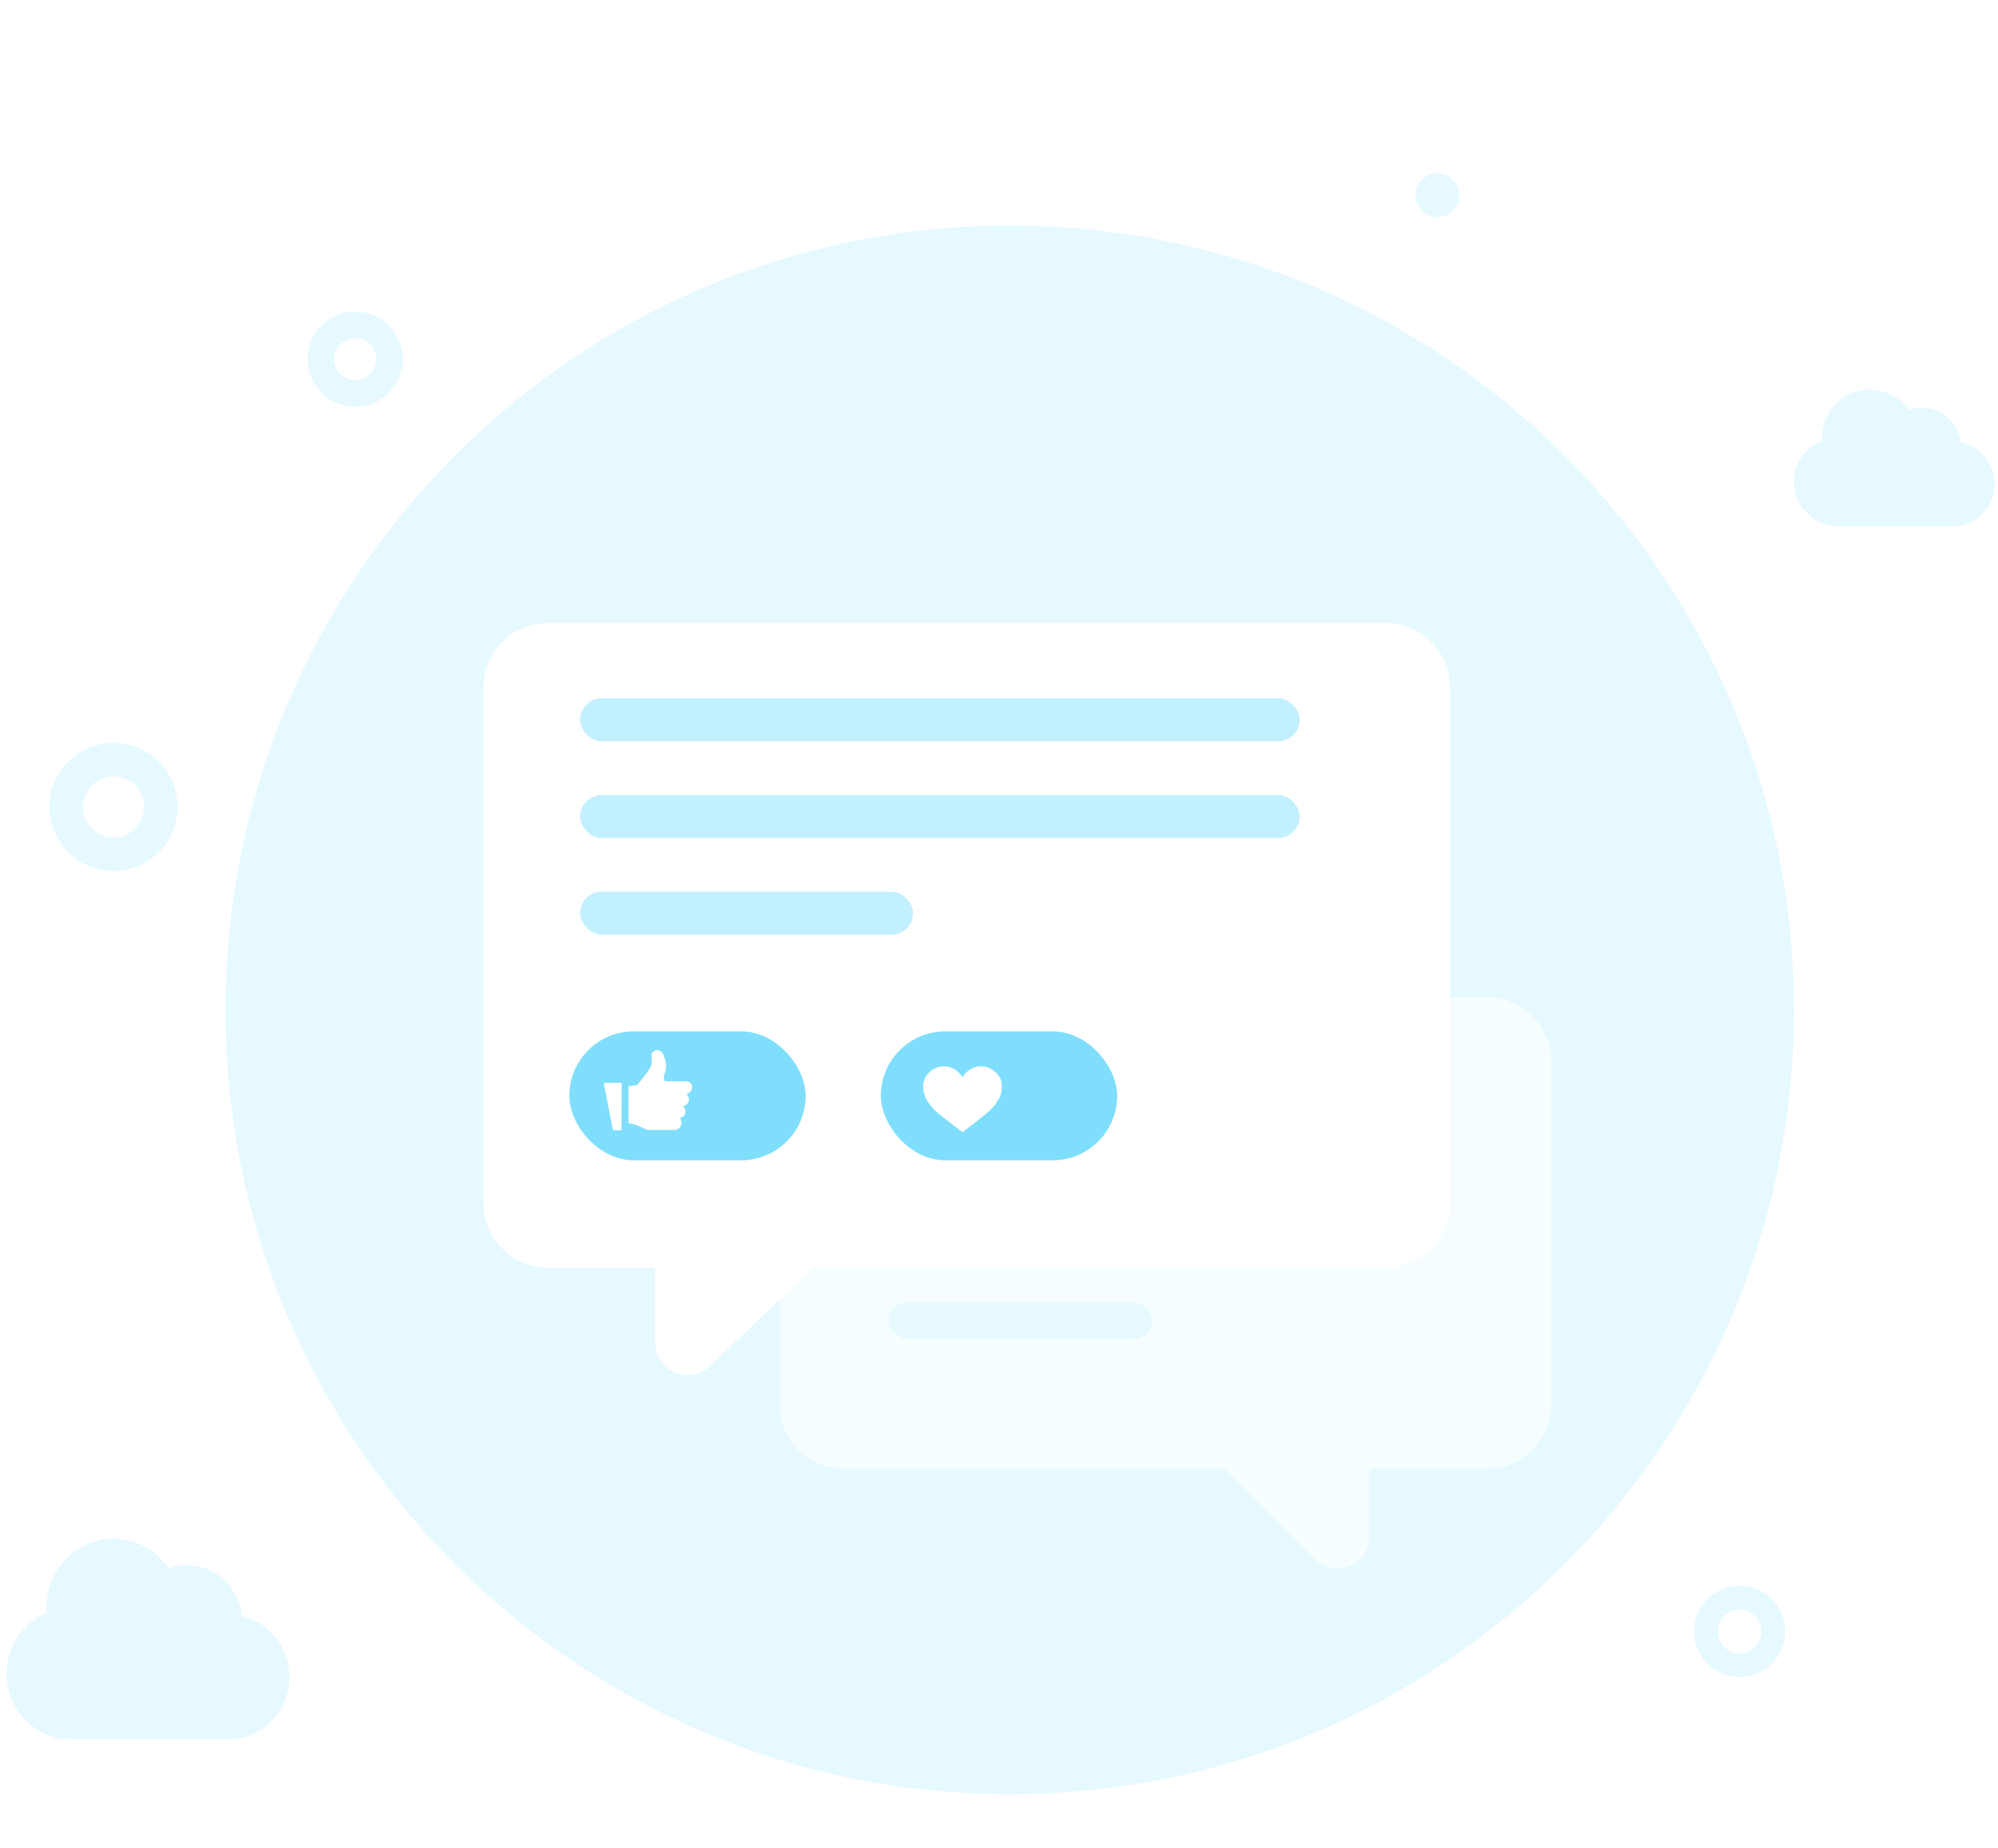 <svg width="186" height="172" viewBox="0 0 186 172" fill="none" xmlns="http://www.w3.org/2000/svg">
<path fill-rule="evenodd" clip-rule="evenodd" d="M133.818 20.221C134.946 20.221 135.86 19.306 135.86 18.179C135.86 17.051 134.946 16.137 133.818 16.137C132.69 16.137 131.776 17.051 131.776 18.179C131.776 19.306 132.69 20.221 133.818 20.221ZM33.057 37.86C35.502 37.86 37.483 35.878 37.483 33.433C37.483 30.989 35.502 29.007 33.057 29.007C30.612 29.007 28.63 30.989 28.63 33.433C28.63 35.878 30.612 37.86 33.057 37.86ZM33.057 35.392C34.139 35.392 35.015 34.515 35.015 33.433C35.015 32.352 34.139 31.475 33.057 31.475C31.975 31.475 31.098 32.352 31.098 33.433C31.098 34.515 31.975 35.392 33.057 35.392ZM10.568 81.075C13.861 81.075 16.53 78.406 16.53 75.113C16.53 71.82 13.861 69.151 10.568 69.151C7.275 69.151 4.606 71.82 4.606 75.113C4.606 78.406 7.275 81.075 10.568 81.075ZM10.568 77.963C12.142 77.963 13.418 76.687 13.418 75.113C13.418 73.539 12.142 72.262 10.568 72.262C8.994 72.262 7.717 73.539 7.717 75.113C7.717 76.687 8.994 77.963 10.568 77.963ZM161.941 156.097C164.285 156.097 166.185 154.196 166.185 151.852C166.185 149.508 164.285 147.607 161.941 147.607C159.596 147.607 157.696 149.508 157.696 151.852C157.696 154.196 159.596 156.097 161.941 156.097ZM161.94 153.888C163.065 153.888 163.976 152.976 163.976 151.852C163.976 150.728 163.065 149.816 161.94 149.816C160.816 149.816 159.905 150.728 159.905 151.852C159.905 152.976 160.816 153.888 161.94 153.888ZM94 167C134.317 167 167 134.317 167 94C167 53.683 134.317 21 94 21C53.683 21 21 53.683 21 94C21 134.317 53.683 167 94 167ZM20.965 161.897H6.774C6.652 161.897 6.532 161.893 6.413 161.884C3.205 161.809 0.628 159.113 0.628 155.799C0.629 154.184 1.254 152.636 2.366 151.494C2.936 150.909 3.61 150.455 4.343 150.152C4.331 149.988 4.325 149.822 4.325 149.654C4.326 147.95 4.986 146.316 6.159 145.112C7.332 143.907 8.923 143.231 10.581 143.232C12.706 143.235 14.581 144.327 15.708 145.993C16.244 145.798 16.82 145.692 17.42 145.693C20.072 145.696 22.25 147.773 22.502 150.43C25.043 150.999 26.944 153.325 26.942 156.107C26.939 159.312 24.41 161.908 21.291 161.907C21.181 161.907 21.073 161.904 20.965 161.897ZM171.362 49.005H181.433C181.509 49.009 181.586 49.011 181.664 49.011C183.877 49.013 185.673 47.242 185.674 45.057C185.676 43.16 184.327 41.574 182.524 41.186C182.344 39.375 180.799 37.959 178.917 37.956C178.491 37.956 178.082 38.028 177.702 38.161C176.902 37.025 175.571 36.281 174.064 36.279C172.887 36.278 171.758 36.739 170.925 37.56C170.093 38.382 169.624 39.496 169.624 40.658C169.624 40.772 169.628 40.885 169.637 40.997C169.116 41.204 168.638 41.513 168.234 41.912C167.444 42.69 167.001 43.746 167 44.847C167 47.107 168.829 48.944 171.105 48.996C171.19 49.002 171.275 49.005 171.362 49.005Z" fill="#E5F9FF"/>
<g opacity="0.6">
<g filter="url(#filter0_d_9150_871935)">
<path fill-rule="evenodd" clip-rule="evenodd" d="M78.547 90.812C75.233 90.812 72.547 93.498 72.547 96.812V128.73C72.547 132.043 75.233 134.73 78.547 134.73L114.002 134.73L122.394 143.122C124.284 145.011 127.516 143.673 127.516 141V134.73H138.407C141.72 134.73 144.407 132.043 144.407 128.73V96.812C144.407 93.498 141.72 90.812 138.407 90.812H78.547Z" fill="white"/>
</g>
<rect opacity="0.8" x="75.996" y="98.413" width="47.296" height="3.378" rx="1.689" fill="#E5F9FF"/>
<rect opacity="0.8" x="75.996" y="106.014" width="56.586" height="3.378" rx="1.689" fill="#E5F9FF"/>
<rect opacity="0.8" x="75.996" y="113.615" width="48.985" height="3.378" rx="1.689" fill="#E5F9FF"/>
<rect x="82.752" y="121.217" width="24.493" height="3.378" rx="1.689" fill="#E5F9FF"/>
</g>
<g filter="url(#filter1_d_9150_871935)">
<path fill-rule="evenodd" clip-rule="evenodd" d="M51 56C47.686 56 45 58.686 45 62V110C45 113.314 47.686 116 51 116H61V123C61 125.638 64.159 126.991 66.069 125.172L75.7 116L129 116C132.314 116 135 113.314 135 110V62C135 58.686 132.314 56 129 56H51Z" fill="white"/>
</g>
<rect x="54" y="65" width="67" height="4" rx="2" fill="#C3F0FF"/>
<rect x="54" y="74" width="67" height="4" rx="2" fill="#C3F0FF"/>
<rect x="54" y="83" width="31" height="4" rx="2" fill="#C3F0FF"/>
<rect x="53" y="96" width="22" height="12" rx="6" fill="#7FDEFC"/>
<path fill-rule="evenodd" clip-rule="evenodd" d="M63.943 100.649L61.991 100.649C61.935 100.649 61.88 100.62 61.859 100.573C61.771 100.373 61.775 100.148 61.871 99.949C62.033 99.521 62.051 99.059 61.924 98.622C61.792 98.321 61.756 97.771 61.144 97.745C60.953 97.771 60.786 97.876 60.689 98.028C60.672 98.055 60.665 98.087 60.665 98.118C60.665 98.118 60.693 98.652 60.665 99.023C60.637 99.394 59.855 100.34 59.359 100.94C59.328 100.978 59.283 101.003 59.231 101.011C59.045 101.036 58.69 101.079 58.562 101.094C58.532 101.098 58.515 101.132 58.515 101.148C58.515 101.899 58.515 103.021 58.515 104.516C58.515 104.528 58.531 104.555 58.56 104.559C58.661 104.574 58.911 104.616 59.165 104.69C59.483 104.783 59.748 105.003 60.278 105.165C60.306 105.174 60.337 105.178 60.366 105.178H62.856C63.178 105.126 63.417 104.876 63.434 104.576C63.438 104.409 63.401 104.244 63.326 104.092C63.316 104.07 63.33 104.047 63.356 104.043C63.675 103.99 64.074 103.439 63.582 102.995C63.569 102.984 63.572 102.968 63.589 102.964C63.86 102.901 64.068 102.704 64.131 102.459C64.156 102.365 64.147 102.268 64.117 102.176C64.081 102.066 64.023 101.963 63.947 101.871C63.928 101.848 63.939 101.819 63.969 101.809C64.239 101.726 64.425 101.492 64.423 101.225C64.454 100.963 64.223 100.649 63.943 100.649ZM57.751 100.791H56.34C56.267 100.791 56.211 100.85 56.224 100.914L57.043 105.1C57.056 105.165 57.118 105.212 57.191 105.212H57.713C57.794 105.212 57.859 105.154 57.859 105.082L57.87 100.897C57.87 100.838 57.817 100.791 57.751 100.791Z" fill="white"/>
<rect x="82" y="96" width="22" height="12" rx="6" fill="#7FDEFC"/>
<path fill-rule="evenodd" clip-rule="evenodd" d="M86.992 99.467C86.406 99.78 85.948 100.368 85.938 101.009C85.936 101.154 85.944 101.298 85.953 101.443C85.963 101.613 86 101.718 86.082 101.965C86.164 102.212 86.4 102.608 86.62 102.893C86.78 103.099 86.96 103.287 87.151 103.468C87.441 103.743 89.61 105.388 89.61 105.388C89.61 105.388 91.851 103.652 92.103 103.409C92.304 103.213 92.493 103.008 92.655 102.78C92.895 102.44 93.157 102.064 93.216 101.656C93.237 101.51 93.248 101.363 93.254 101.216C93.262 101.001 93.252 100.786 93.195 100.577C93.07 100.118 92.688 99.759 92.275 99.51C92.045 99.371 91.794 99.291 91.526 99.262C91.358 99.244 91.189 99.246 91.022 99.272C90.697 99.323 90.408 99.451 90.15 99.65C89.931 99.817 89.754 100.02 89.61 100.252C89.605 100.258 89.601 100.264 89.597 100.27C89.573 100.236 89.553 100.204 89.531 100.173C89.322 99.866 89.058 99.618 88.722 99.448C88.519 99.346 88.305 99.283 88.078 99.26C88.014 99.253 87.949 99.25 87.885 99.25C87.8 99.25 87.715 99.255 87.631 99.266C87.405 99.295 87.192 99.361 86.992 99.467Z" fill="white"/>
<defs>
<filter id="filter0_d_9150_871935" x="66.547" y="86.812" width="83.859" height="65.194" filterUnits="userSpaceOnUse" color-interpolation-filters="sRGB">
<feFlood flood-opacity="0" result="BackgroundImageFix"/>
<feColorMatrix in="SourceAlpha" type="matrix" values="0 0 0 0 0 0 0 0 0 0 0 0 0 0 0 0 0 0 127 0" result="hardAlpha"/>
<feOffset dy="2"/>
<feGaussianBlur stdDeviation="3"/>
<feComposite in2="hardAlpha" operator="out"/>
<feColorMatrix type="matrix" values="0 0 0 0 0.051 0 0 0 0 0.524 0 0 0 0 0.675 0 0 0 0.2 0"/>
<feBlend mode="normal" in2="BackgroundImageFix" result="effect1_dropShadow_9150_871935"/>
<feBlend mode="normal" in="SourceGraphic" in2="effect1_dropShadow_9150_871935" result="shape"/>
</filter>
<filter id="filter1_d_9150_871935" x="39" y="52" width="102" height="82.006" filterUnits="userSpaceOnUse" color-interpolation-filters="sRGB">
<feFlood flood-opacity="0" result="BackgroundImageFix"/>
<feColorMatrix in="SourceAlpha" type="matrix" values="0 0 0 0 0 0 0 0 0 0 0 0 0 0 0 0 0 0 127 0" result="hardAlpha"/>
<feOffset dy="2"/>
<feGaussianBlur stdDeviation="3"/>
<feComposite in2="hardAlpha" operator="out"/>
<feColorMatrix type="matrix" values="0 0 0 0 0.047 0 0 0 0 0.457 0 0 0 0 0.588 0 0 0 0.13 0"/>
<feBlend mode="normal" in2="BackgroundImageFix" result="effect1_dropShadow_9150_871935"/>
<feBlend mode="normal" in="SourceGraphic" in2="effect1_dropShadow_9150_871935" result="shape"/>
</filter>
</defs>
</svg>
